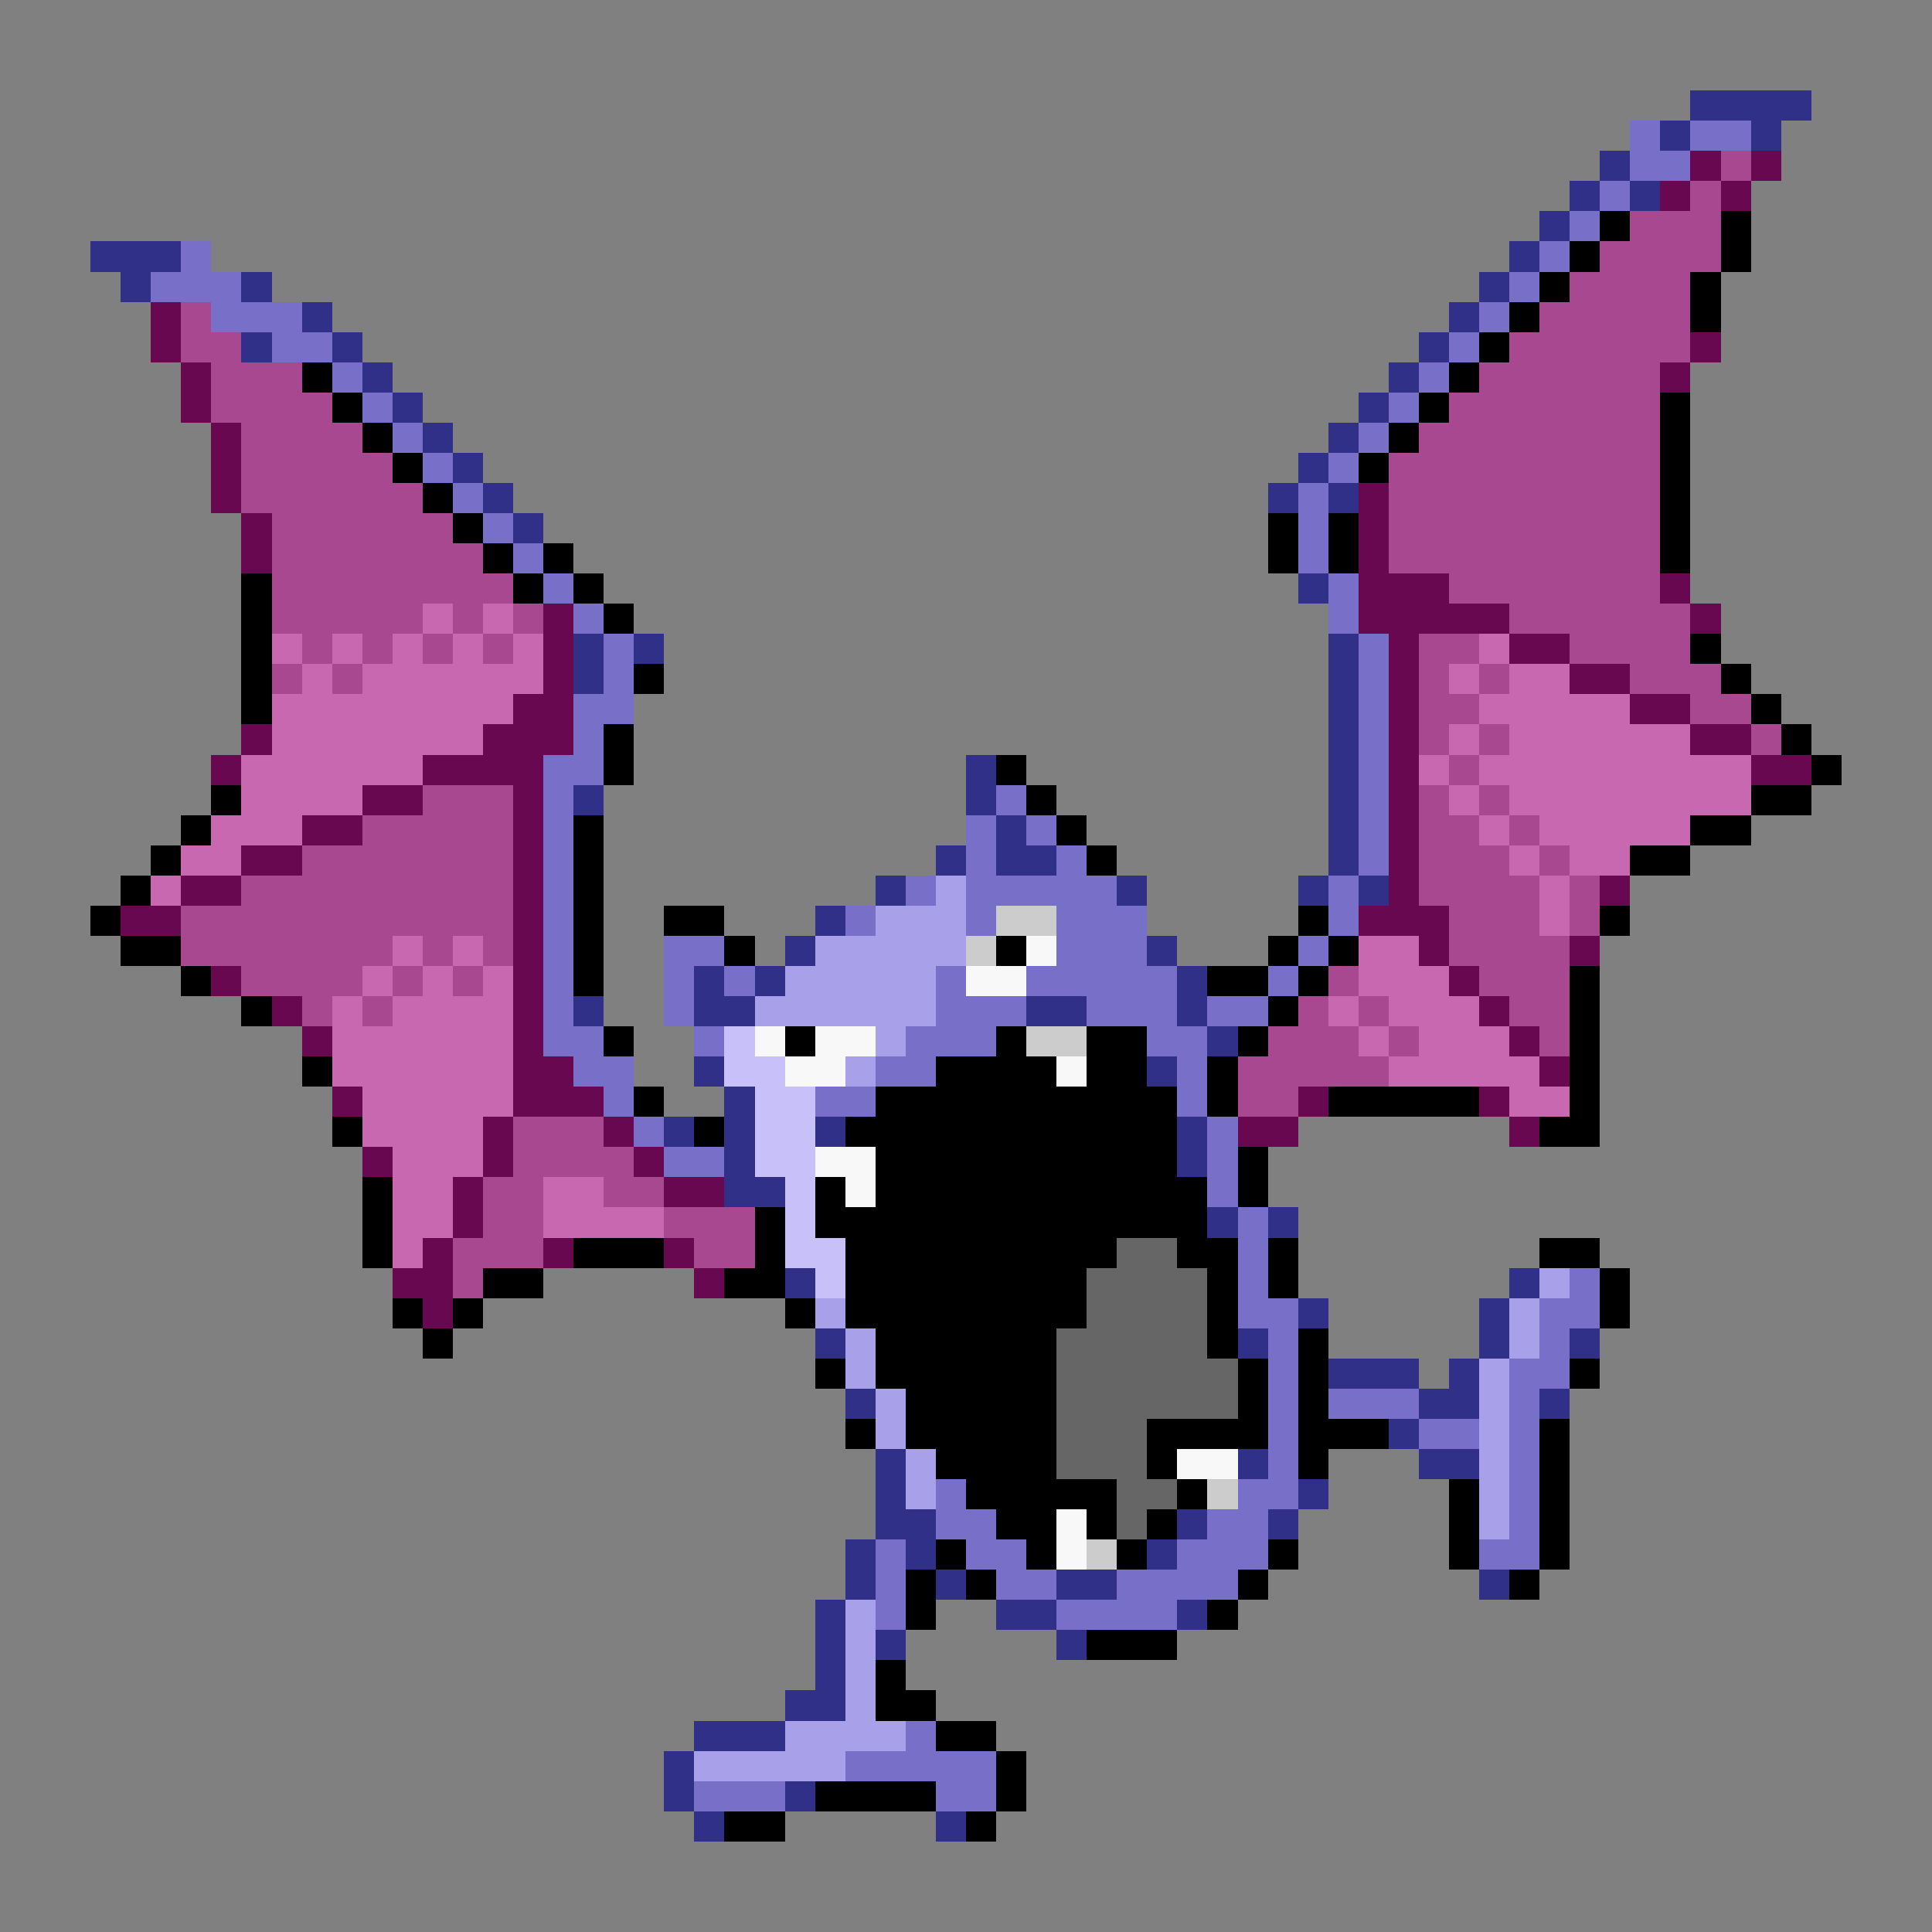 <svg xmlns="http://www.w3.org/2000/svg" viewBox="0 -0.5 64 64" shape-rendering="crispEdges">
<rect x="0" y="-0.5" width="64" height="64" fill="#808080" stroke="none"/>
<path stroke="#303088" d="M56 3h4M55 4h1M58 4h1M53 5h1M52 6h1M54 6h1M51 7h1M3 8h3M50 8h1M4 9h1M8 9h1M49 9h1M10 10h1M48 10h1M8 11h1M11 11h1M47 11h1M12 12h1M46 12h1M13 13h1M45 13h1M14 14h1M44 14h1M15 15h1M43 15h1M16 16h1M42 16h1M44 16h1M17 17h1M43 19h1M19 21h1M21 21h1M44 21h1M19 22h1M44 22h1M44 23h1M44 24h1M32 25h1M44 25h1M19 26h1M32 26h1M44 26h1M33 27h1M44 27h1M31 28h1M33 28h2M44 28h1M29 29h1M37 29h1M43 29h1M45 29h1M27 30h1M26 31h1M38 31h1M23 32h1M25 32h1M39 32h1M19 33h1M23 33h2M34 33h2M39 33h1M40 34h1M23 35h1M38 35h1M24 36h1M22 37h1M24 37h1M27 37h1M39 37h1M24 38h1M39 38h1M24 39h2M40 40h1M42 40h1M26 42h1M50 42h1M43 43h1M49 43h1M27 44h1M41 44h1M49 44h1M52 44h1M44 45h3M48 45h1M28 46h1M47 46h2M51 46h1M46 47h1M29 48h1M41 48h1M47 48h2M29 49h1M43 49h1M29 50h2M39 50h1M42 50h1M28 51h1M30 51h1M38 51h1M28 52h1M31 52h1M35 52h2M49 52h1M27 53h1M33 53h2M39 53h1M27 54h1M29 54h1M35 54h1M27 55h1M26 56h2M23 57h3M22 58h1M22 59h1M26 59h1M23 60h1M31 60h1" />
<path stroke="#7870c8" d="M54 4h1M56 4h2M54 5h2M53 6h1M52 7h1M6 8h1M51 8h1M5 9h3M50 9h1M7 10h3M49 10h1M9 11h2M48 11h1M11 12h1M47 12h1M12 13h1M46 13h1M13 14h1M45 14h1M14 15h1M44 15h1M15 16h1M43 16h1M16 17h1M43 17h1M17 18h1M43 18h1M18 19h1M44 19h1M19 20h1M44 20h1M20 21h1M45 21h1M20 22h1M45 22h1M19 23h2M45 23h1M19 24h1M45 24h1M18 25h2M45 25h1M18 26h1M33 26h1M45 26h1M18 27h1M32 27h1M34 27h1M45 27h1M18 28h1M32 28h1M35 28h1M45 28h1M18 29h1M30 29h1M32 29h5M44 29h1M18 30h1M28 30h1M32 30h1M35 30h3M44 30h1M18 31h1M22 31h2M35 31h3M43 31h1M18 32h1M22 32h1M24 32h1M31 32h1M34 32h5M42 32h1M18 33h1M22 33h1M31 33h3M36 33h3M40 33h2M18 34h2M23 34h1M30 34h3M38 34h2M19 35h2M29 35h2M39 35h1M20 36h1M27 36h2M39 36h1M21 37h1M40 37h1M22 38h2M40 38h1M40 39h1M41 40h1M41 41h1M41 42h1M52 42h1M41 43h2M51 43h2M42 44h1M51 44h1M42 45h1M50 45h2M42 46h1M44 46h3M50 46h1M42 47h1M47 47h2M50 47h1M42 48h1M50 48h1M31 49h1M41 49h2M50 49h1M31 50h2M40 50h2M50 50h1M29 51h1M32 51h2M39 51h3M49 51h2M29 52h1M33 52h2M37 52h4M29 53h1M35 53h4M30 57h1M28 58h5M23 59h3M31 59h2" />
<path stroke="#680850" d="M56 5h1M58 5h1M55 6h1M57 6h1M5 10h1M5 11h1M56 11h1M6 12h1M55 12h1M6 13h1M7 14h1M7 15h1M7 16h1M45 16h1M8 17h1M45 17h1M8 18h1M45 18h1M45 19h3M55 19h1M18 20h1M45 20h5M56 20h1M18 21h1M46 21h1M50 21h2M18 22h1M46 22h1M52 22h2M17 23h2M46 23h1M54 23h2M8 24h1M16 24h3M46 24h1M56 24h2M7 25h1M14 25h4M46 25h1M58 25h2M12 26h2M17 26h1M46 26h1M10 27h2M17 27h1M46 27h1M8 28h2M17 28h1M46 28h1M6 29h2M17 29h1M46 29h1M53 29h1M4 30h2M17 30h1M45 30h3M17 31h1M47 31h1M52 31h1M7 32h1M17 32h1M48 32h1M9 33h1M17 33h1M49 33h1M10 34h1M17 34h1M50 34h1M17 35h2M51 35h1M11 36h1M17 36h3M43 36h1M49 36h1M16 37h1M20 37h1M41 37h2M50 37h1M12 38h1M16 38h1M21 38h1M15 39h1M22 39h2M15 40h1M14 41h1M18 41h1M22 41h1M13 42h2M23 42h1M14 43h1" />
<path stroke="#a84890" d="M57 5h1M56 6h1M54 7h3M53 8h4M52 9h4M6 10h1M51 10h5M6 11h2M50 11h6M7 12h3M49 12h6M7 13h4M48 13h7M8 14h4M47 14h8M8 15h5M46 15h9M8 16h6M46 16h9M9 17h6M46 17h9M9 18h7M46 18h9M9 19h8M48 19h7M9 20h5M15 20h1M17 20h1M50 20h6M10 21h1M12 21h1M14 21h1M16 21h1M47 21h2M52 21h4M9 22h1M11 22h1M47 22h1M49 22h1M54 22h3M47 23h2M56 23h2M47 24h1M49 24h1M58 24h1M48 25h1M14 26h3M47 26h1M49 26h1M12 27h5M47 27h2M50 27h1M10 28h7M47 28h3M51 28h1M8 29h9M47 29h4M52 29h1M6 30h11M48 30h3M52 30h1M6 31h7M14 31h1M16 31h1M48 31h4M8 32h4M13 32h1M15 32h1M44 32h1M49 32h3M10 33h1M12 33h1M43 33h1M45 33h1M50 33h2M42 34h3M46 34h1M51 34h1M41 35h5M41 36h2M17 37h3M17 38h4M16 39h2M20 39h2M16 40h2M22 40h3M15 41h3M23 41h2M15 42h1" />
<path stroke="#000000" d="M53 7h1M57 7h1M52 8h1M57 8h1M51 9h1M56 9h1M50 10h1M56 10h1M49 11h1M10 12h1M48 12h1M11 13h1M47 13h1M55 13h1M12 14h1M46 14h1M55 14h1M13 15h1M45 15h1M55 15h1M14 16h1M55 16h1M15 17h1M42 17h1M44 17h1M55 17h1M16 18h1M18 18h1M42 18h1M44 18h1M55 18h1M8 19h1M17 19h1M19 19h1M8 20h1M20 20h1M8 21h1M56 21h1M8 22h1M21 22h1M57 22h1M8 23h1M58 23h1M20 24h1M59 24h1M20 25h1M33 25h1M60 25h1M7 26h1M34 26h1M58 26h2M6 27h1M19 27h1M35 27h1M56 27h2M5 28h1M19 28h1M36 28h1M54 28h2M4 29h1M19 29h1M3 30h1M19 30h1M22 30h2M43 30h1M53 30h1M4 31h2M19 31h1M24 31h1M33 31h1M42 31h1M44 31h1M6 32h1M19 32h1M40 32h2M43 32h1M52 32h1M8 33h1M42 33h1M52 33h1M20 34h1M26 34h1M33 34h1M36 34h2M41 34h1M52 34h1M10 35h1M31 35h4M36 35h2M40 35h1M52 35h1M21 36h1M29 36h10M40 36h1M44 36h5M52 36h1M11 37h1M23 37h1M28 37h11M51 37h2M29 38h10M41 38h1M12 39h1M27 39h1M29 39h11M41 39h1M12 40h1M25 40h1M27 40h13M12 41h1M19 41h3M25 41h1M28 41h9M39 41h2M42 41h1M51 41h2M16 42h2M24 42h2M28 42h8M40 42h1M42 42h1M53 42h1M13 43h1M15 43h1M26 43h1M28 43h8M40 43h1M53 43h1M14 44h1M29 44h6M40 44h1M43 44h1M27 45h1M29 45h6M41 45h1M43 45h1M52 45h1M30 46h5M41 46h1M43 46h1M28 47h1M30 47h5M38 47h4M43 47h3M51 47h1M31 48h4M38 48h1M43 48h1M51 48h1M32 49h5M39 49h1M48 49h1M51 49h1M33 50h2M36 50h1M38 50h1M48 50h1M51 50h1M31 51h1M34 51h1M37 51h1M42 51h1M48 51h1M51 51h1M30 52h1M32 52h1M41 52h1M50 52h1M30 53h1M40 53h1M36 54h3M29 55h1M29 56h2M31 57h2M33 58h1M27 59h4M33 59h1M24 60h2M32 60h1" />
<path stroke="#c868b0" d="M14 20h1M16 20h1M9 21h1M11 21h1M13 21h1M15 21h1M17 21h1M49 21h1M10 22h1M12 22h6M48 22h1M50 22h2M9 23h8M49 23h5M9 24h7M48 24h1M50 24h6M8 25h6M47 25h1M49 25h9M8 26h4M48 26h1M50 26h8M7 27h3M49 27h1M51 27h5M6 28h2M50 28h1M52 28h2M5 29h1M51 29h1M51 30h1M13 31h1M15 31h1M45 31h2M12 32h1M14 32h1M16 32h1M45 32h3M11 33h1M13 33h4M44 33h1M46 33h3M11 34h6M45 34h1M47 34h3M11 35h6M46 35h5M12 36h5M50 36h2M12 37h4M13 38h3M13 39h2M18 39h2M13 40h2M18 40h4M13 41h1" />
<path stroke="#a8a0e8" d="M31 29h1M29 30h3M27 31h5M26 32h5M25 33h6M29 34h1M28 35h1M51 42h1M27 43h1M50 43h1M28 44h1M50 44h1M28 45h1M49 45h1M29 46h1M49 46h1M29 47h1M49 47h1M30 48h1M49 48h1M30 49h1M49 49h1M49 50h1M28 53h1M28 54h1M28 55h1M28 56h1M26 57h4M23 58h5" />
<path stroke="#cccccc" d="M33 30h2M32 31h1M34 34h2M40 49h1M36 51h1" />
<path stroke="#f8f8f8" d="M34 31h1M32 32h2M25 34h1M27 34h2M26 35h2M35 35h1M27 38h2M28 39h1M39 48h2M35 50h1M35 51h1" />
<path stroke="#c8c0f8" d="M24 34h1M24 35h2M25 36h2M25 37h2M25 38h2M26 39h1M26 40h1M26 41h2M27 42h1" />
<path stroke="#666666" d="M37 41h2M36 42h4M36 43h4M35 44h5M35 45h6M35 46h6M35 47h3M35 48h3M37 49h2M37 50h1" />
</svg>